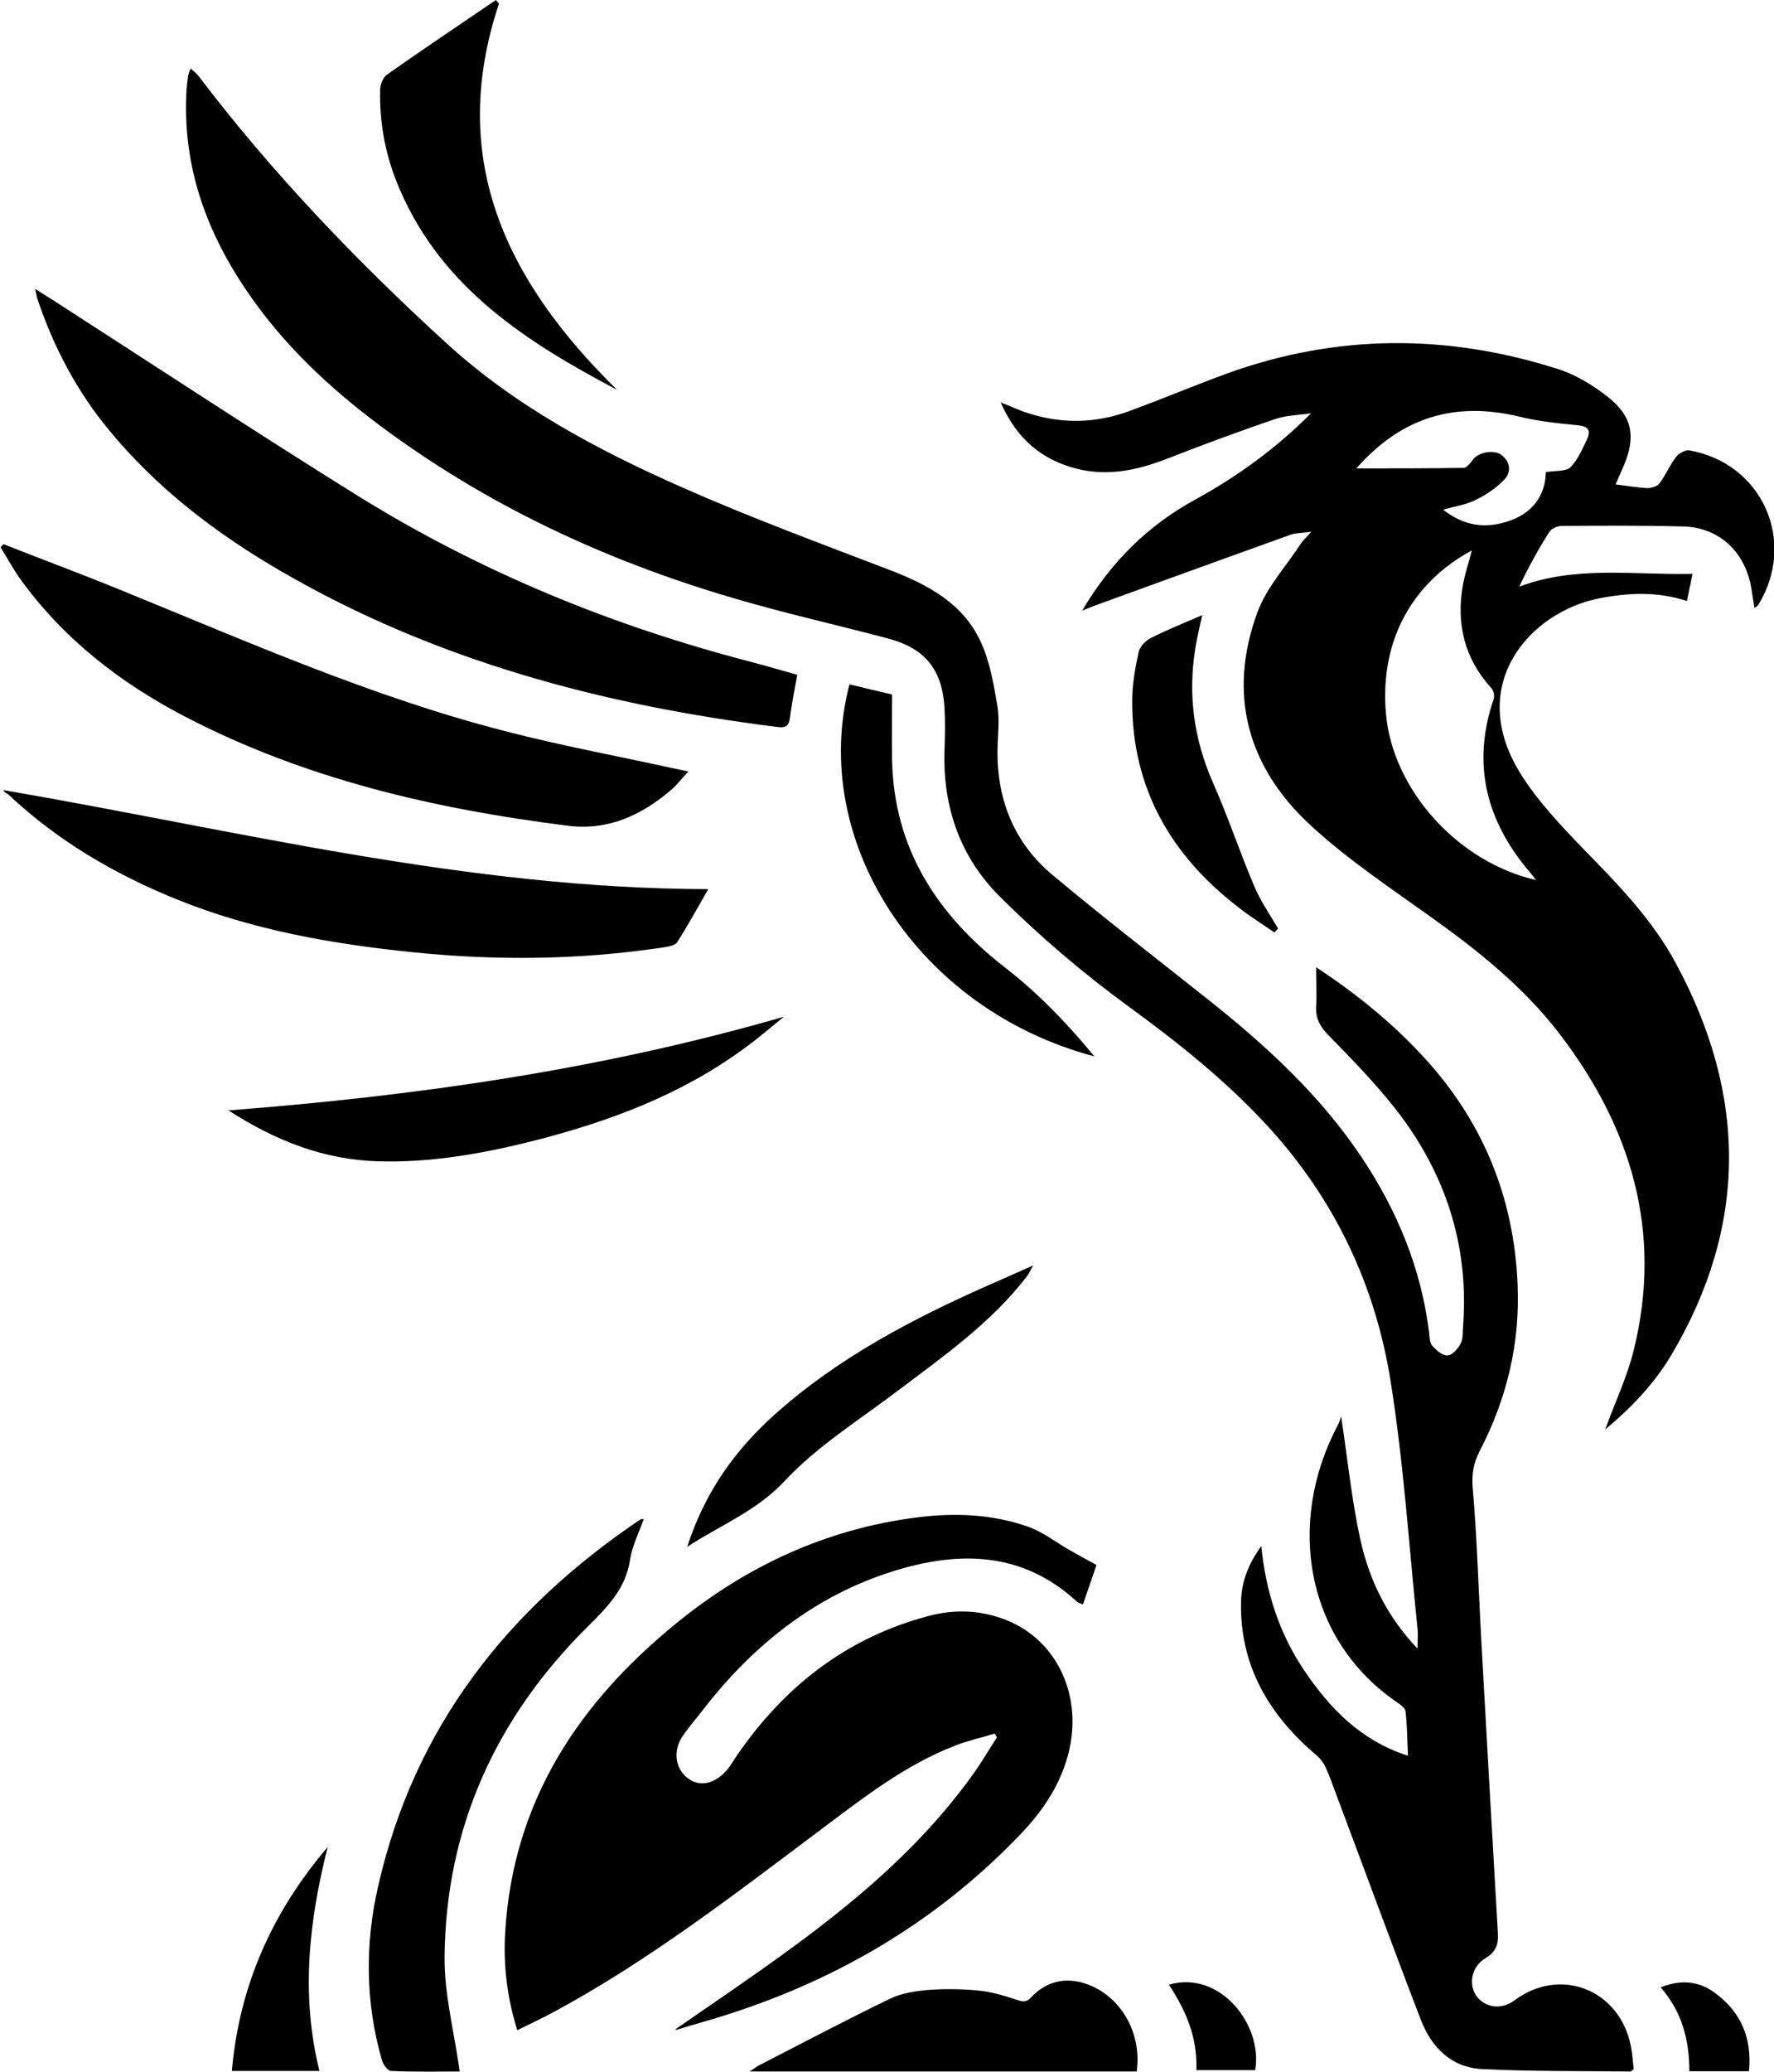 <?xml version="1.0" encoding="UTF-8"?>
<svg id="Layer_1" xmlns="http://www.w3.org/2000/svg" width="66.64" height="77.8" viewBox="0 0 66.64 77.8">
  <path d="M52.89,65.94c-.03-.64-.03-1.16-.09-1.67-.01-.12-.18-.25-.3-.33-3.48-2.36-4.19-6.79-2.23-10.45.04-.07.05-.14.11-.3.25,1.66.4,3.16.72,4.62.33,1.49.97,2.86,2.15,4.1,0-.33.02-.54,0-.74-.32-3.1-.52-6.22-1.01-9.29-.57-3.61-2.1-6.84-4.6-9.57-1.57-1.71-3.36-3.14-5.24-4.51-1.71-1.25-3.35-2.64-4.85-4.14-1.47-1.46-2.14-3.35-2.07-5.47.02-.54.03-1.08,0-1.62-.09-1.43-.73-2.22-2.11-2.59-1.65-.44-3.33-.82-4.98-1.28-4.8-1.32-9.32-3.3-13.39-6.19-1.95-1.38-3.76-2.94-5.21-4.86-1.81-2.4-2.93-5.04-2.79-8.12,0-.22.04-.43.06-.65.01-.09.05-.17.1-.31.11.11.21.17.28.26,2.77,3.65,5.93,6.95,9.3,10.03,2.58,2.37,5.68,4.03,8.88,5.44,2.55,1.13,5.18,2.1,7.79,3.1,1.44.55,2.77,1.26,3.43,2.7.35.75.49,1.61.63,2.43.09.56,0,1.15,0,1.73,0,1.84.66,3.42,2.06,4.59,1.92,1.61,3.91,3.14,5.87,4.7,2.17,1.72,4.2,3.59,5.75,5.91,1.33,1.99,2.23,4.16,2.53,6.55.02.18.02.4.12.52.15.17.39.38.57.37.18,0,.4-.25.5-.45.1-.18.07-.42.09-.64.23-3.04-.66-5.75-2.51-8.13-.79-1.01-1.69-1.93-2.58-2.84-.3-.32-.45-.61-.43-1.04.03-.46,0-.92,0-1.48,1.51,1,2.81,2.05,3.97,3.3,2.28,2.44,3.47,5.33,3.6,8.65.09,2.19-.41,4.26-1.42,6.21-.23.44-.31.85-.27,1.37.17,1.94.22,3.89.33,5.84.2,3.59.4,7.17.61,10.76.03.45.03.79-.45,1.08-.56.33-.66,1.04-.32,1.46.34.42.93.48,1.4.13,1.71-1.28,3.94-.42,4.37,1.7.06.3.08.6.11.88-.07.05-.09.09-.12.09-1.86-.02-3.72,0-5.57-.09-1.17-.06-1.91-.82-2.31-1.86-1.07-2.78-2.09-5.57-3.14-8.36-.14-.37-.27-.75-.43-1.11-.08-.17-.2-.33-.34-.45-1.8-1.52-2.9-3.39-2.84-5.8.02-.75.3-1.43.76-2.06.17,1.7.67,3.28,1.62,4.68.95,1.4,2.09,2.61,3.88,3.19"/>
  <path d="M65.9,22.8c-.06-.35-.09-.63-.15-.91-.29-1.26-1.24-2.09-2.53-2.12-1.52-.04-3.03-.03-4.55-.02-.17,0-.4.1-.48.24-.41.65-.78,1.32-1.12,2.04,2.13-.8,4.28-.43,6.51-.48-.08.4-.14.69-.21,1.02-1.12-.37-2.22-.31-3.3-.1-2.61.52-4.99,3.23-2.99,6.52.65,1.06,1.54,2,2.41,2.9,1.29,1.32,2.58,2.64,3.46,4.28,2.67,4.93,2.72,9.85-.17,14.72-.65,1.09-1.52,1.99-2.48,2.79.36-1,.82-1.96,1.07-2.97,1.1-4.45-.09-8.39-2.82-11.93-1.32-1.71-3-3.06-4.75-4.31-1.55-1.11-3.16-2.18-4.56-3.47-2.38-2.19-3.14-4.94-2-8.02.34-.92,1.06-1.7,1.61-2.54.08-.13.2-.24.41-.47-.35.05-.58.04-.78.11-2.34.84-4.68,1.69-7.02,2.54-.23.08-.46.17-.81.31,1.1-1.85,2.49-3.21,4.25-4.17,1.59-.87,3.03-1.92,4.35-3.24-.45.07-.91.07-1.33.21-1.35.46-2.68.95-4.01,1.47-1.12.44-2.24.7-3.43.41-1.34-.33-2.29-1.13-2.89-2.5.43.17.74.32,1.08.42,1.27.4,2.53.36,3.77-.1,1.22-.45,2.42-.95,3.64-1.4,4.14-1.5,8.31-1.5,12.48-.16.65.21,1.28.6,1.82,1.02.94.73,1.08,1.5.62,2.59-.11.24-.21.49-.31.71.41.05.8.12,1.19.14.15,0,.37-.06.45-.17.24-.31.39-.69.63-1,.1-.13.34-.27.49-.25,2.74.48,4.06,3.4,2.61,5.79-.02.04-.07.07-.15.13M57.71,33.06c-.11-.14-.16-.21-.22-.28-1.65-1.92-2.22-4.07-1.38-6.53.04-.12,0-.32-.09-.41-1.01-1.11-1.32-2.41-1.07-3.86.08-.43.22-.85.34-1.31-2.21,1.19-3.46,3.35-3.23,6.1.24,2.88,2.7,5.61,5.65,6.28M58.06,17.73c.38-.06.77-.02.93-.18.28-.28.45-.69.63-1.06.14-.31.06-.48-.34-.52-.75-.07-1.5-.15-2.23-.33-2.37-.56-4.37-.01-6.1,1.95,1.42,0,2.73,0,4.03-.02.12,0,.26-.19.36-.32.2-.27.79-.38,1.07-.16.33.26.36.64.11.91-.3.32-.69.58-1.08.77-.35.18-.77.24-1.23.37.77.6,1.55.72,2.4.45.96-.3,1.44-.98,1.46-1.86"/>
  <path d="M25.38,76.2c4.08-2.83,8.26-5.49,11.2-9.61.31-.44.58-.9.87-1.35-.03-.05-.06-.09-.08-.14-.49.15-.99.26-1.46.44-1.9.73-3.48,1.97-5.08,3.17-3.23,2.42-6.43,4.9-10,6.83-.44.24-.89.45-1.4.7-.39-1.26-.53-2.48-.45-3.72.3-4.89,2.77-8.6,6.46-11.59,2.61-2.12,5.58-3.5,8.95-3.94,1.45-.19,2.89-.14,4.28.36.51.19.96.54,1.44.82.33.19.66.37,1.08.6-.14.41-.32.94-.51,1.48-.11-.05-.17-.06-.21-.09-2.06-1.91-4.46-1.93-6.94-1.15-2.95.93-5.26,2.79-7.14,5.22-.24.31-.5.61-.73.94-.38.53-.31,1.2.13,1.57.44.37,1,.29,1.48-.23.16-.17.27-.38.4-.57,1.79-2.61,4.14-4.45,7.23-5.26.98-.26,1.97-.22,2.93.17,1.93.78,2.88,2.93,2.28,5.09-.33,1.2-1.02,2.17-1.88,3.05-3.31,3.42-7.31,5.65-11.86,6.95-.32.09-.65.19-.97.29"/>
  <path d="M29.95,25.33c-.1.57-.21,1.1-.28,1.64-.04.32-.19.37-.47.33-6.56-.82-12.85-2.49-18.61-5.83-2.47-1.43-4.71-3.14-6.53-5.36-1.19-1.45-2.05-3.09-2.65-4.87-.03-.08-.04-.17-.09-.39.3.19.5.31.7.44,3.82,2.46,7.61,4.96,11.47,7.36,4.57,2.83,9.5,4.85,14.7,6.2.57.15,1.14.32,1.76.49"/>
  <path d="M.12,20.43c1.47.58,2.95,1.13,4.42,1.73,4.74,1.93,9.43,4.01,14.41,5.29,2.07.54,4.19.93,6.28,1.39.17.04.35.07.63.13-.25.27-.42.49-.62.67-1.12.96-2.37,1.56-3.9,1.37-5.02-.63-9.91-1.76-14.43-4.12-2.41-1.26-4.52-2.9-6.13-5.12-.28-.39-.51-.82-.76-1.22.04-.04.08-.08.12-.12"/>
  <path d="M26.6,33.4c-.42.73-.77,1.37-1.16,1.98-.08.13-.35.17-.54.2-3.12.47-6.25.5-9.38.18-3.05-.31-6.07-.84-8.94-2.01-2.3-.94-4.42-2.18-6.25-3.9-.06-.06-.16-.07-.2-.18,8.77,1.51,17.4,3.7,26.46,3.72"/>
  <path d="M17.28,77.79c-.79,0-1.69.02-2.59-.02-.13,0-.31-.26-.35-.43-.62-2.16-.63-4.36-.13-6.53,1.36-5.96,4.86-10.4,9.86-13.76.01,0,.04,0,.11,0-.18.51-.43,1-.51,1.51-.16,1.09-.85,1.79-1.59,2.52-3.44,3.41-5.34,7.55-5.38,12.42-.01,1.4.36,2.8.57,4.29"/>
  <path d="M8.56,41.7c7.16-.55,14.08-1.55,20.89-3.52-.51.41-.99.83-1.52,1.21-2.38,1.74-5.09,2.74-7.92,3.46-1.92.48-3.85.82-5.82.76-2.01-.06-3.83-.76-5.62-1.92"/>
  <path d="M18.74.15c-1.96,5.88.33,10.46,4.44,14.49-3.39-1.79-6.56-3.81-8.16-7.52-.52-1.19-.77-2.44-.74-3.74,0-.2.11-.48.26-.58,1.35-.95,2.72-1.87,4.09-2.8.04.05.08.1.12.15"/>
  <path d="M42.7,77.79h-14.54c.18-.12.27-.19.37-.24,1.64-.84,3.26-1.7,4.92-2.5.42-.2.92-.28,1.4-.32.63-.05,1.27-.04,1.89.02.47.04.94.18,1.4.33.24.08.39.15.6-.08.62-.66,1.43-.79,2.27-.42,1.17.52,1.88,1.83,1.69,3.2"/>
  <path d="M41.11,39.67c-6.65-1.76-10.73-8.11-9.2-13.97.57.14,1.13.27,1.6.38,0,.88-.01,1.67,0,2.46.07,3.33,1.7,5.82,4.24,7.79,1.24.96,2.32,2.08,3.36,3.34"/>
  <path d="M25.81,58.1c.67-2.08,1.81-3.65,3.29-4.98,2.38-2.13,5.17-3.59,8.06-4.87.51-.22,1.02-.45,1.65-.73-.12.21-.17.33-.25.43-1.33,1.72-3.09,2.96-4.8,4.25-1.46,1.11-3.06,2.1-4.3,3.43-1.04,1.11-2.34,1.61-3.65,2.46"/>
  <path d="M47.88,35.02c-.45-.31-.92-.6-1.35-.94-2.55-1.96-4.01-4.49-4-7.76,0-.61.11-1.22.24-1.82.04-.21.26-.44.46-.54.61-.31,1.24-.56,1.93-.86-.1.47-.2.86-.26,1.26-.28,1.74-.05,3.4.66,5.02.57,1.28,1.01,2.62,1.56,3.91.23.55.59,1.06.89,1.58-.04.04-.08.09-.12.13"/>
  <path d="M12.31,69.36c-.7,2.77-1.02,5.55-.31,8.41h-3.29c.28-3.21,1.52-5.97,3.6-8.41"/>
  <path d="M65.71,77.78h-2.25c0-1.16-.27-2.23-1.08-3.15.81-.32,1.48-.22,2.07.23.95.71,1.37,1.68,1.25,2.92"/>
  <path d="M43.91,74.53c1.92-.56,3.54,1.52,3.24,3.21h-2.21c.05-1.21-.38-2.22-1.03-3.21"/>
</svg>
